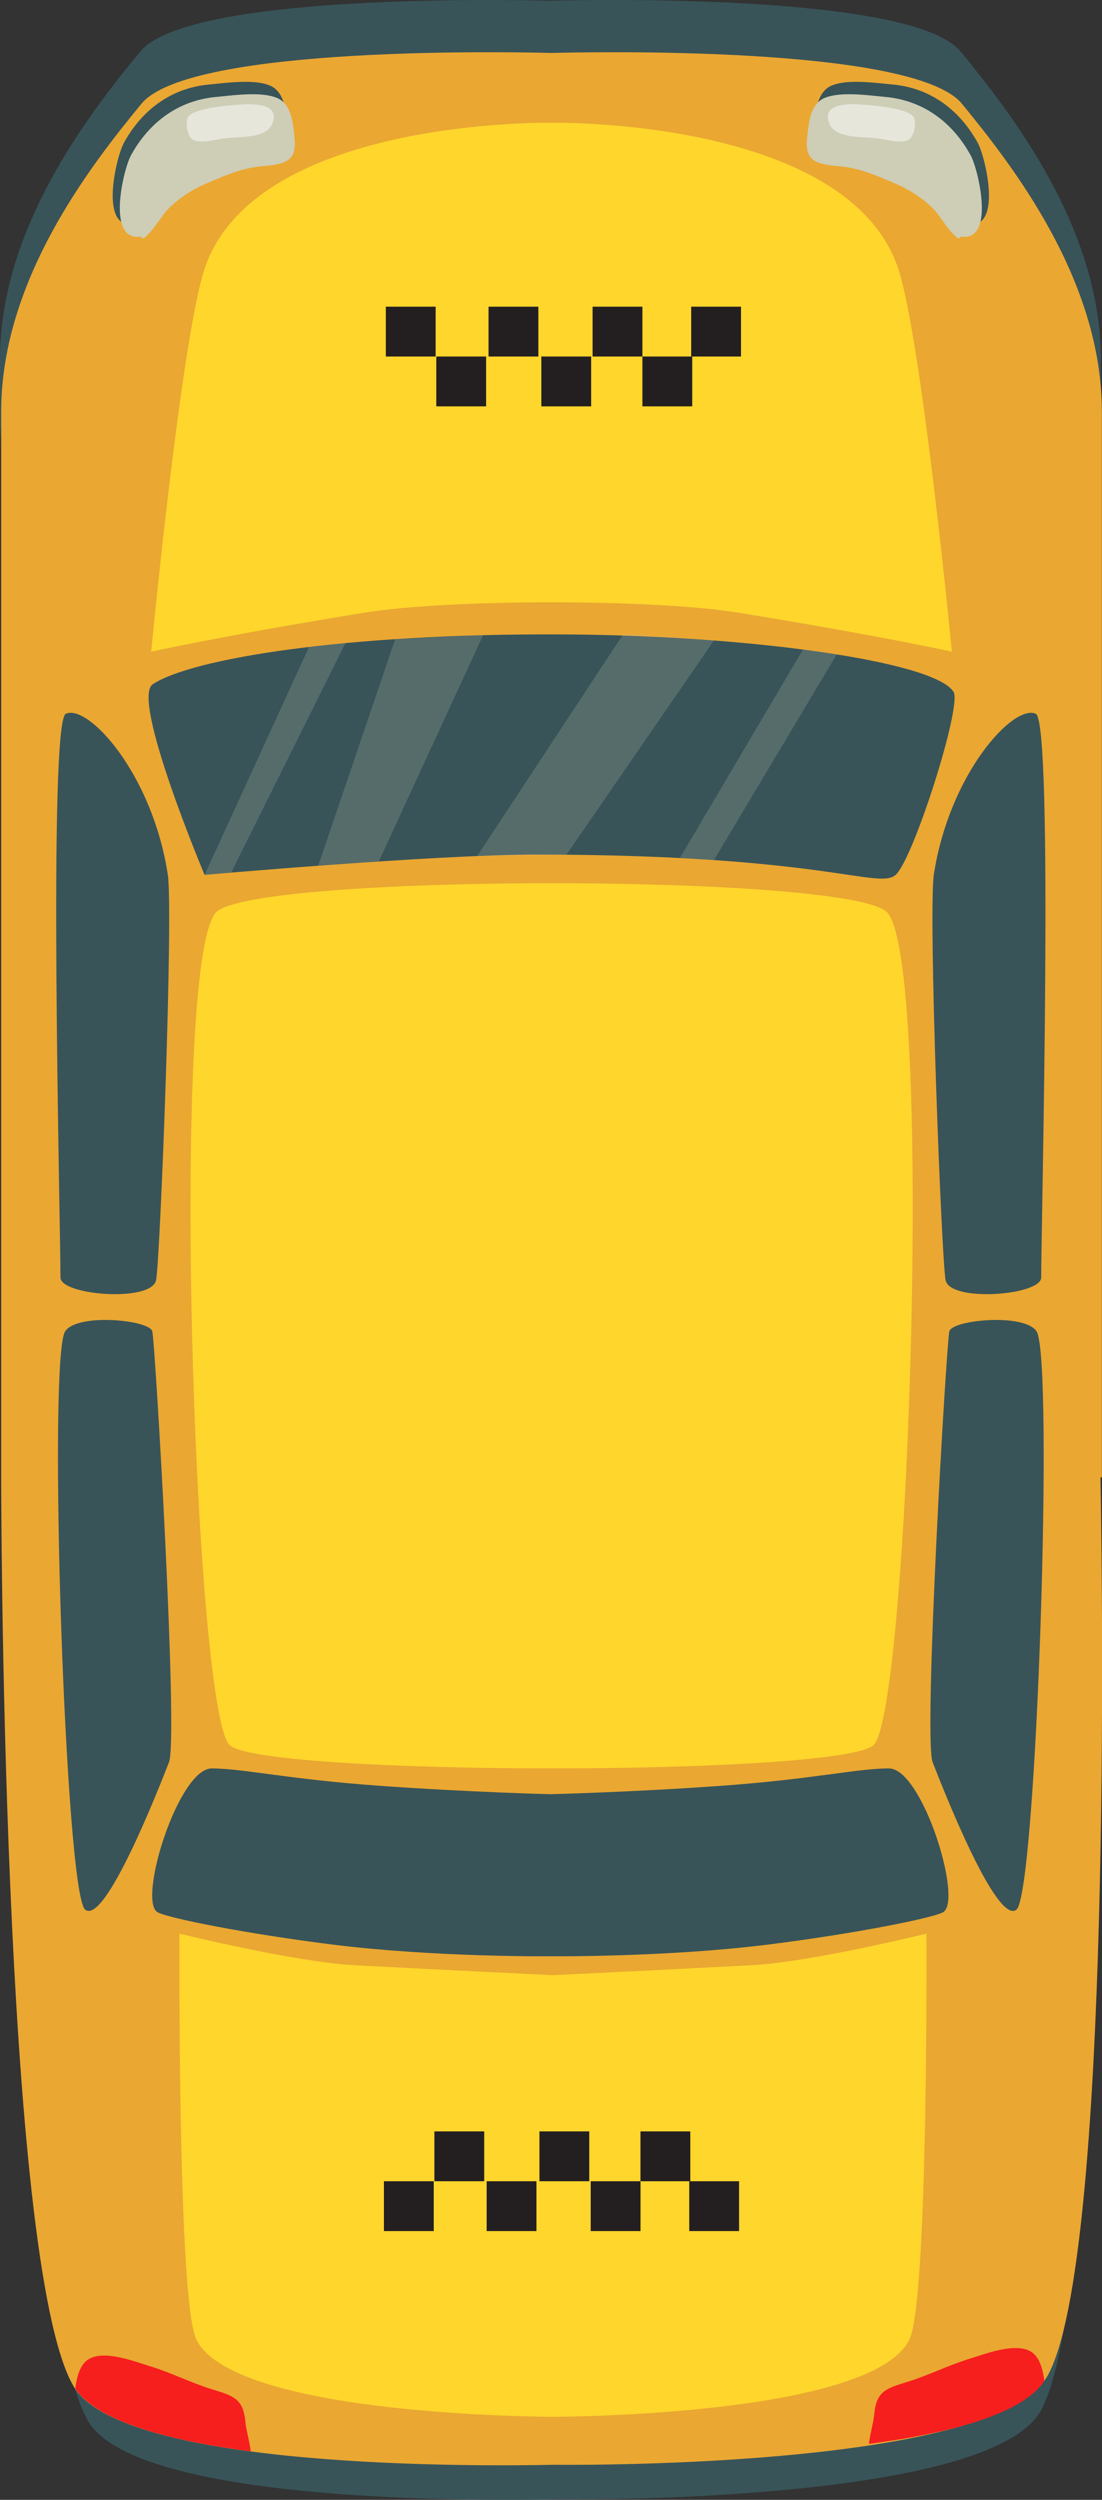 <svg xmlns="http://www.w3.org/2000/svg" viewBox="0 0 307.04 696.2"><rect x="0" y="0" width="307.04" height="696.2" fill="#333333" stroke="none"/><defs><style>.cls-1{fill:#385459;}.cls-2{fill:#eaa732;}.cls-3{fill:#ffd62c;}.cls-4,.cls-7{fill:#cecdb6;}.cls-5{fill:#fff;opacity:0.5;}.cls-6{fill:#f71e1e;}.cls-7{opacity:0.2;}.cls-8{fill:#231f20;}</style></defs><title>car_taxi</title><g id="图层_2" data-name="图层 2"><g id="Layer_1" data-name="Layer 1"><path class="cls-1" d="M298.83,607.47c-2.13,18.42-5,32.72-8.77,39.7C275.7,673.63,155.59,672,155.59,672c-20.65.45-117.78,1.3-131.1-21.89-4.17-7.25-7.45-22.73-10-42.64H11.82c2.88,31.2,6.94,56.72,12.67,66.69,13.32,23.2,110.45,22.34,131.1,21.89,0,0,120.11,1.63,134.47-24.82,5.32-9.79,8.78-34,11-63.76Z"/><path class="cls-1" d="M267.62,14.34C254.07-2.14,161.65,0,153.35.21,145.06,0,52.64-2.14,39.09,14.34,24.89,31.58,0,63.5,0,100.06V126C0,89.42,24.89,57.5,39.09,40.25c13.55-16.47,106-14.35,114.26-14.12,8.3-.23,100.72-2.35,114.27,14.12C281.81,57.5,306.71,89.42,306.71,126V100.06C306.71,63.5,281.81,31.58,267.62,14.34Z"/><path class="cls-2" d="M307,114.61C307,78,282.15,46.13,268,28.88,254.4,12.41,162,14.53,153.69,14.75,145.39,14.53,53,12.41,39.42,28.88,25.23,46.13.33,78,.33,114.61V411.45h0s0,218.76,20.15,253.09c13.61,23.19,112.87,22.34,134,21.89,0,0,122.74,1.63,137.42-24.83,17.95-32.34,15.23-222,14.72-250.15H307Z"/><path class="cls-3" d="M247.08,254C236,243.3,71.4,243.3,60.29,254c-13,12.55-6.31,220.63,3.55,231.87,7.75,8.83,171.94,8.83,179.69,0C253.4,474.64,260.11,266.56,247.08,254Z"/><path class="cls-3" d="M250.85,76.7c-12.29-44.07-97.21-42.51-97.21-42.51S68.72,32.63,56.43,76.7C49.9,100.12,42.12,181.49,42.12,181.49s20.89-4.62,59.5-10.87c23.71-3.84,80.33-3.84,104,0,38.61,6.25,59.59,10.87,59.59,10.87S257.38,100.12,250.85,76.7Z"/><path class="cls-3" d="M258.12,538.51s-32.2,7.94-48.88,8.81c-24.48,1.29-55.16,2.76-55.16,2.76s-30.69-1.47-55.17-2.76C82.23,546.45,50,538.51,50,538.51s-.57,102.36,4.71,113.06c10.59,21.5,99.34,21.5,99.34,21.5s88.74,0,99.33-21.5C258.69,640.87,258.12,538.51,258.12,538.51Z"/><path class="cls-1" d="M42.56,190.56C36.37,194.65,57,243.65,57,243.65S121,238,149.29,238c80.12,0,95.33,9.82,100.22,5.68s18.6-47.1,16.17-51c-5.38-8.64-58.21-15.85-109.61-16C95.91,176.4,53.31,183.45,42.56,190.56Z"/><path class="cls-1" d="M247.68,492.5c-9,0-21,3-46.89,4.85-24.63,1.77-47.44,2.33-47.44,2.33s-22.81-.56-47.43-2.33C80,495.5,68,492.54,59,492.5c-9.25,0-20.61,36.46-15.19,40,2.48,1.6,24.8,6.06,48.86,9.06,28.45,3.56,60.65,3.26,60.65,3.26s32.21.3,60.66-3.26c24.06-3,46.38-7.46,48.86-9.06C268.28,529,256.92,492.47,247.68,492.5Z"/><path class="cls-1" d="M18.35,198.78c-5,2.21-1.5,142.07-1.5,157,0,5,25.49,7,26.65.7s4.85-102.53,3.24-113C42.43,215.52,24.62,196,18.35,198.78Z"/><path class="cls-1" d="M18.16,370.76c3.44-5.13,23.45-3.18,24.27,0s7.28,113.28,4.66,120-17.78,45.56-23.36,41.07S13.28,378,18.16,370.76Z"/><path class="cls-1" d="M288.59,198.78c5,2.21,1.51,142.07,1.51,157,0,5-25.5,7-26.65.7s-4.86-102.53-3.25-113C264.51,215.52,282.32,196,288.59,198.78Z"/><path class="cls-1" d="M288.79,370.76c-3.45-5.13-23.46-3.18-24.28,0s-7.28,113.28-4.66,120,17.78,45.56,23.36,41.07S293.67,378,288.79,370.76Z"/><path class="cls-1" d="M226.88,34.82c.38-3.46.65-9.25,4.87-11,4.42-1.84,12-.74,16.86-.29,11.23,1,19.19,7.74,23.86,16.36,2.1,3.88,6.9,24-2.72,22.55l-.66.57c-3-2-4.88-6.28-7.67-8.91a34.3,34.3,0,0,0-10.5-6.64c-5.22-2.22-9.42-4.11-15.2-4.61C229,42.24,226.18,41.23,226.88,34.82Z"/><path class="cls-4" d="M224.9,38.28c.38-3.46.65-9.26,4.87-11,4.42-1.84,12-.75,16.85-.29,11.23,1,19.2,7.74,23.87,16.36,2.1,3.88,6.9,24-2.72,22.54l-.67.58c-3-2-4.87-6.29-7.67-8.92a34.64,34.64,0,0,0-10.49-6.64c-5.22-2.21-9.43-4.1-15.2-4.61C227,45.7,224.19,44.69,224.9,38.28Z"/><path class="cls-5" d="M254.55,32.3c.74,1.38.41,5.48-1.31,6.57-1.89,1.18-6,.12-7.94-.22-4.17-.73-12.26.21-14.13-4-2.7-6.16,5.74-5.82,9.84-5.47,3.28.28,11,.93,13.3,3.09.39.36.57,1.41.57,1.23Z"/><path class="cls-1" d="M80.06,34.82c-.38-3.46-.65-9.25-4.87-11-4.42-1.84-12-.74-16.85-.29-11.23,1-19.2,7.74-23.87,16.36-2.1,3.88-6.9,24,2.73,22.55l.66.57c3-2,4.87-6.28,7.67-8.91A34.26,34.26,0,0,1,56,47.44c5.22-2.22,9.43-4.11,15.2-4.61C77.92,42.24,80.77,41.23,80.06,34.82Z"/><path class="cls-4" d="M82.05,38.28c-.38-3.46-.65-9.26-4.88-11-4.42-1.84-12-.75-16.85-.29-11.23,1-19.2,7.74-23.87,16.36-2.1,3.88-6.89,24,2.73,22.54l.66.58c3-2,4.87-6.29,7.67-8.92A34.56,34.56,0,0,1,58,50.89c5.22-2.21,9.42-4.1,15.19-4.61C79.91,45.7,82.75,44.69,82.05,38.28Z"/><path class="cls-5" d="M52.39,32.3c-.74,1.38-.41,5.48,1.31,6.57,1.9,1.18,6,.12,7.94-.22,4.18-.73,12.26.21,14.13-4,2.71-6.16-5.74-5.82-9.84-5.47-3.27.28-11,.93-13.3,3.09-.38.36-.56,1.41-.57,1.23Z"/><path class="cls-6" d="M68.41,674.82c-.58-6.86-3.25-7.52-9.42-9.43-5.7-1.76-11.38-4.62-17.06-6.36-4.34-1.32-13-4.75-17.36-1.92-2.23,1.43-3.18,4.74-3.6,8.08,6.17,9.2,26.06,14.5,48.89,17.52C69.52,679.83,68.57,676.66,68.41,674.82Z"/><path class="cls-6" d="M243.54,672.72c.58-6.85,3.26-7.51,9.42-9.42,5.71-1.76,11.39-4.62,17.07-6.36,4.33-1.32,13-4.76,17.35-1.93,2.23,1.44,3.19,4.75,3.6,8.09-6.16,9.2-26.06,14.5-48.88,17.52C242.43,677.74,243.38,674.57,243.54,672.72Z"/><polygon class="cls-7" points="110.12 177.97 88.67 241.1 105.53 239.91 134.62 176.85 110.12 177.97"/><polygon class="cls-7" points="132.98 238.38 173.65 176.61 198.94 178.33 157.84 238.01 132.98 238.38"/><polygon class="cls-7" points="189.45 238.93 223.75 180.86 233.14 182.22 198.94 239.5 189.45 238.93"/><polygon class="cls-7" points="86.11 180.16 57.01 243.65 64.4 243.02 96.26 179.08 86.11 180.16"/><rect class="cls-8" x="136.12" y="85.41" width="13.88" height="13.88"/><rect class="cls-8" x="150.83" y="99.29" width="13.88" height="13.88"/><rect class="cls-8" x="165.11" y="85.41" width="13.88" height="13.88"/><rect class="cls-8" x="121.56" y="99.29" width="13.88" height="13.88"/><rect class="cls-8" x="178.99" y="99.29" width="13.88" height="13.88"/><rect class="cls-8" x="107.5" y="85.41" width="13.88" height="13.88"/><rect class="cls-8" x="192.58" y="85.41" width="13.88" height="13.88"/><rect class="cls-8" x="135.59" y="607.47" width="13.88" height="13.88"/><rect class="cls-8" x="150.3" y="593.59" width="13.88" height="13.88"/><rect class="cls-8" x="164.58" y="607.47" width="13.88" height="13.88"/><rect class="cls-8" x="121.03" y="593.59" width="13.88" height="13.88"/><rect class="cls-8" x="178.45" y="593.59" width="13.88" height="13.88"/><rect class="cls-8" x="106.97" y="607.47" width="13.88" height="13.88"/><rect class="cls-8" x="192.04" y="607.47" width="13.88" height="13.88"/></g></g></svg>